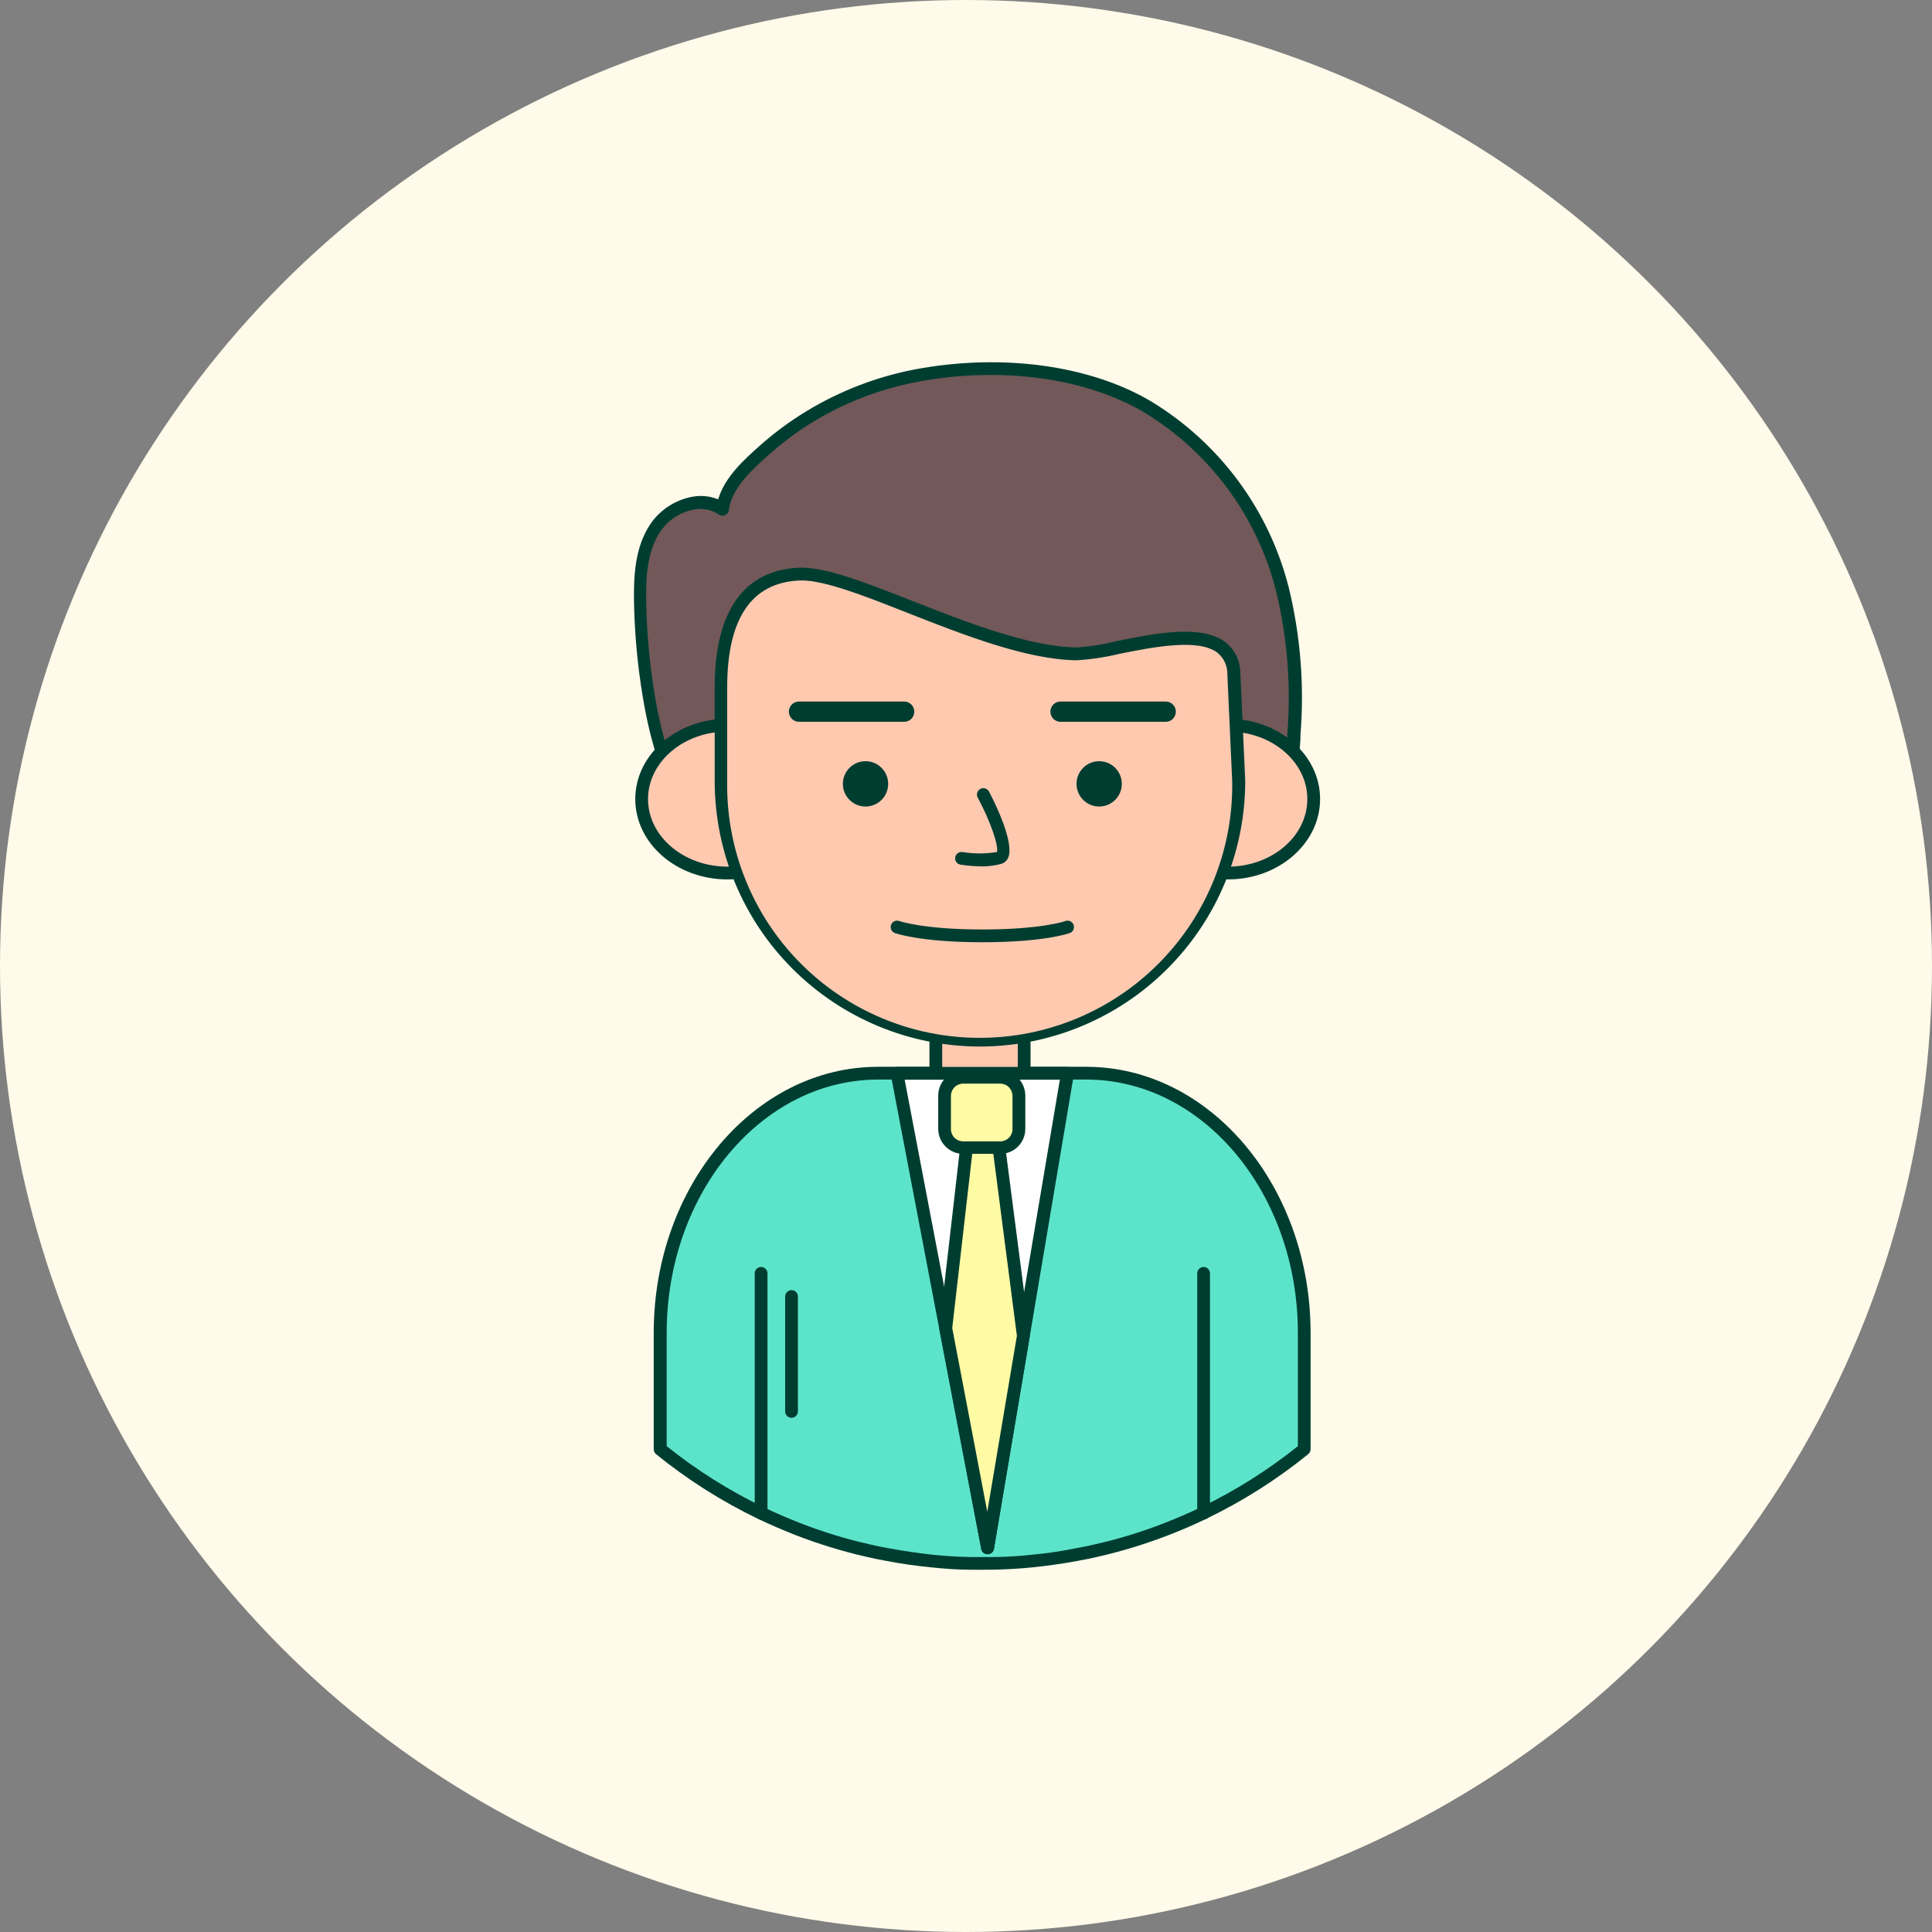 <svg width="64" height="64" viewBox="0 0 64 64" fill="none" xmlns="http://www.w3.org/2000/svg">
<rect x="0" y="0" width="64" height="64" fill="#808080" stroke="none"/>
<circle cx="32" cy="32" r="32" fill="#FFFAE9"/>
<path d="M31.402 12.287C33.637 12.048 36.13 12.357 38.016 13.477C40.238 14.828 41.841 16.997 42.48 19.517C42.861 21.092 42.989 22.717 42.859 24.332C42.831 24.755 42.671 28.267 42.11 28.261H41.281L30.774 28.138L25.183 28.075C24.802 28.075 24.297 28.195 23.937 28.09C23.43 27.939 23.011 27.201 22.751 26.779C22.066 25.658 21.708 24.357 21.482 23.07C21.309 22.034 21.213 20.987 21.195 19.938C21.18 19.092 21.23 18.183 21.708 17.476C22.186 16.77 23.224 16.379 23.92 16.872C24.011 16.1 24.698 15.459 25.259 14.956C25.746 14.522 26.273 14.135 26.832 13.799C27.907 13.149 29.087 12.692 30.319 12.45C30.666 12.382 31.03 12.327 31.402 12.287Z" fill="#725858"/>
<path d="M42.117 28.473L25.189 28.278C25.051 28.279 24.913 28.289 24.777 28.305C24.481 28.354 24.179 28.347 23.886 28.284C23.332 28.119 22.909 27.424 22.63 26.965L22.579 26.88C21.966 25.878 21.558 24.677 21.294 23.095C21.119 22.05 21.021 20.993 21.002 19.934C20.987 19.037 21.042 18.104 21.552 17.349C21.871 16.889 22.356 16.571 22.905 16.461C23.202 16.4 23.51 16.428 23.791 16.542C24.003 15.802 24.677 15.203 25.138 14.791C25.629 14.351 26.159 13.958 26.722 13.617C27.817 12.953 29.02 12.488 30.277 12.243C30.638 12.173 31.011 12.118 31.385 12.078C33.912 11.807 36.371 12.251 38.131 13.296C40.402 14.673 42.04 16.889 42.692 19.464C43.081 21.06 43.212 22.708 43.079 24.345V24.474C42.853 28.149 42.466 28.473 42.117 28.473ZM25.166 27.855H25.187L42.091 28.049C42.172 27.973 42.468 27.489 42.643 24.455V24.324C42.773 22.729 42.647 21.124 42.269 19.57C41.644 17.103 40.075 14.98 37.9 13.659C36.208 12.661 33.855 12.236 31.417 12.496C31.053 12.537 30.691 12.589 30.342 12.659C29.134 12.894 27.977 13.34 26.925 13.979C26.387 14.309 25.881 14.69 25.413 15.114C24.942 15.537 24.227 16.172 24.144 16.897C24.14 16.933 24.126 16.968 24.104 16.997C24.082 17.026 24.053 17.049 24.02 17.064C23.986 17.079 23.948 17.086 23.911 17.082C23.874 17.078 23.838 17.065 23.808 17.043C23.685 16.961 23.547 16.905 23.401 16.877C23.256 16.85 23.107 16.852 22.962 16.884C22.524 16.972 22.138 17.227 21.884 17.595C21.44 18.252 21.391 19.107 21.406 19.934C21.425 20.973 21.52 22.009 21.691 23.034C21.947 24.56 22.338 25.715 22.922 26.669L22.973 26.753C23.203 27.134 23.59 27.77 23.988 27.887C24.229 27.928 24.475 27.928 24.715 27.887C24.876 27.87 25.026 27.855 25.166 27.855Z" fill="#003D31"/>
<path d="M43.21 44.157V48.008C42.183 48.84 41.063 49.55 39.871 50.122C39.472 50.316 39.065 50.492 38.649 50.651C37.9 50.943 37.131 51.179 36.348 51.357C36.12 51.412 35.891 51.459 35.659 51.499C35.181 51.591 34.695 51.661 34.202 51.71C33.779 51.755 33.335 51.778 32.893 51.787C32.774 51.787 32.658 51.787 32.539 51.787C32.421 51.787 32.29 51.787 32.167 51.787C31.732 51.778 31.302 51.753 30.877 51.71C30.385 51.664 29.9 51.593 29.42 51.499C29.188 51.459 28.959 51.412 28.731 51.357C27.949 51.179 27.18 50.944 26.432 50.653C26.018 50.492 25.61 50.316 25.21 50.124C24.018 49.552 22.898 48.842 21.871 48.01V44.157C21.871 39.405 25.102 35.55 29.09 35.55H35.989C39.979 35.55 43.21 39.405 43.21 44.157Z" fill="#5CE4CA"/>
<path d="M32.542 52C32.415 52 32.288 52 32.163 52C31.74 52 31.294 51.966 30.858 51.922C30.37 51.875 29.873 51.805 29.378 51.71C29.131 51.666 28.902 51.619 28.68 51.566C27.889 51.385 27.111 51.146 26.354 50.852C25.931 50.685 25.508 50.505 25.117 50.317C23.91 49.736 22.774 49.016 21.734 48.172C21.709 48.153 21.69 48.128 21.676 48.1C21.663 48.072 21.656 48.041 21.655 48.01V44.157C21.655 39.293 24.988 35.339 29.086 35.339H35.984C40.082 35.339 43.415 39.295 43.415 44.157V48.008C43.415 48.039 43.408 48.07 43.394 48.098C43.381 48.126 43.361 48.151 43.337 48.17C42.296 49.014 41.161 49.733 39.953 50.315C39.566 50.503 39.15 50.683 38.716 50.85C37.959 51.144 37.182 51.383 36.39 51.564C36.168 51.617 35.94 51.664 35.69 51.708C35.202 51.799 34.705 51.869 34.21 51.92C33.787 51.964 33.347 51.989 32.886 51.998C32.781 51.998 32.662 52 32.542 52ZM22.085 47.906C23.078 48.702 24.158 49.382 25.305 49.934C25.684 50.116 26.09 50.291 26.511 50.456C27.249 50.743 28.007 50.976 28.78 51.152C28.991 51.203 29.217 51.249 29.459 51.292C29.939 51.38 30.423 51.45 30.901 51.503C31.324 51.547 31.747 51.573 32.169 51.579C32.408 51.579 32.645 51.579 32.884 51.579C33.337 51.579 33.77 51.545 34.176 51.503C34.656 51.459 35.141 51.389 35.618 51.292C35.862 51.249 36.084 51.203 36.297 51.152C37.07 50.977 37.828 50.744 38.566 50.456C38.989 50.291 39.395 50.116 39.774 49.934C40.921 49.382 42.001 48.702 42.994 47.906V44.157C42.994 39.528 39.85 35.762 35.986 35.762H29.093C25.229 35.762 22.085 39.528 22.085 44.157V47.906Z" fill="#003D31"/>
<path d="M31 35.757V34.072H33.927V35.757" fill="#FFC9B0"/>
<path d="M33.927 35.969C33.871 35.969 33.817 35.947 33.777 35.907C33.737 35.867 33.715 35.813 33.715 35.757V34.277H31.212V35.757C31.212 35.813 31.189 35.867 31.15 35.907C31.11 35.947 31.056 35.969 31 35.969C30.944 35.969 30.89 35.947 30.851 35.907C30.811 35.867 30.789 35.813 30.789 35.757V34.066C30.789 34.01 30.811 33.956 30.851 33.916C30.89 33.876 30.944 33.854 31 33.854H33.927C33.983 33.854 34.037 33.876 34.076 33.916C34.116 33.956 34.138 34.01 34.138 34.066V35.757C34.138 35.813 34.116 35.867 34.076 35.907C34.037 35.947 33.983 35.969 33.927 35.969Z" fill="#003D31"/>
<path d="M24.1 28.921C25.671 28.921 26.944 27.823 26.944 26.47C26.944 25.116 25.671 24.019 24.1 24.019C22.529 24.019 21.256 25.116 21.256 26.47C21.256 27.823 22.529 28.921 24.1 28.921Z" fill="#FFC9B0"/>
<path d="M24.1 29.132C22.408 29.132 21.044 27.937 21.044 26.47C21.044 25.002 22.415 23.81 24.1 23.81C25.785 23.81 27.154 25.002 27.154 26.47C27.154 27.937 25.775 29.132 24.1 29.132ZM24.1 24.233C22.647 24.233 21.467 25.237 21.467 26.47C21.467 27.703 22.647 28.709 24.1 28.709C25.553 28.709 26.731 27.705 26.731 26.47C26.731 25.235 25.551 24.233 24.1 24.233Z" fill="#003D31"/>
<path d="M40.677 28.921C42.248 28.921 43.521 27.823 43.521 26.47C43.521 25.116 42.248 24.019 40.677 24.019C39.106 24.019 37.833 25.116 37.833 26.47C37.833 27.823 39.106 28.921 40.677 28.921Z" fill="#FFC9B0"/>
<path d="M40.677 29.132C38.985 29.132 37.621 27.937 37.621 26.47C37.621 25.002 38.991 23.81 40.677 23.81C42.362 23.81 43.73 25.002 43.73 26.47C43.73 27.937 42.36 29.132 40.677 29.132ZM40.677 24.233C39.224 24.233 38.044 25.237 38.044 26.47C38.044 27.703 39.224 28.709 40.677 28.709C42.129 28.709 43.307 27.705 43.307 26.47C43.307 25.235 42.127 24.233 40.677 24.233Z" fill="#003D31"/>
<path d="M32.463 34.457C30.189 34.457 28.007 33.553 26.399 31.945C24.79 30.336 23.886 28.155 23.886 25.88V22.763C23.886 20.602 24.635 19.1 26.468 19.018C28.302 18.936 32.669 21.608 35.661 21.67C36.896 21.693 40.776 20.134 40.877 22.338L41.038 25.89C41.036 28.163 40.132 30.342 38.524 31.948C36.916 33.555 34.736 34.457 32.463 34.457Z" fill="#FFC9B0"/>
<path d="M32.463 34.668C30.133 34.666 27.9 33.739 26.252 32.091C24.605 30.444 23.678 28.21 23.675 25.88V22.763C23.675 20.257 24.639 18.889 26.46 18.806C27.329 18.768 28.68 19.301 30.249 19.917C32.043 20.621 34.075 21.42 35.665 21.448C36.114 21.416 36.56 21.346 36.997 21.236C38.253 20.982 39.818 20.667 40.607 21.283C40.758 21.407 40.88 21.564 40.964 21.741C41.047 21.918 41.09 22.112 41.089 22.308L41.25 25.863C41.251 28.195 40.327 30.433 38.679 32.084C37.032 33.736 34.796 34.665 32.463 34.668ZM26.542 19.231H26.471C24.891 19.301 24.089 20.5 24.089 22.765V25.882C24.072 26.992 24.275 28.094 24.688 29.124C25.1 30.154 25.713 31.092 26.492 31.883C27.27 32.674 28.198 33.302 29.222 33.731C30.245 34.16 31.344 34.38 32.454 34.38C33.564 34.38 34.662 34.16 35.686 33.731C36.709 33.302 37.638 32.674 38.416 31.883C39.194 31.092 39.808 30.154 40.22 29.124C40.633 28.094 40.836 26.992 40.818 25.882L40.658 22.338C40.661 22.203 40.634 22.069 40.578 21.946C40.523 21.823 40.44 21.714 40.336 21.627C39.702 21.133 38.184 21.439 37.073 21.661C36.606 21.775 36.13 21.846 35.65 21.873C33.984 21.845 31.911 21.027 30.087 20.312C28.678 19.754 27.337 19.227 26.551 19.227L26.542 19.231Z" fill="#003D31"/>
<path d="M25.212 50.336C25.156 50.336 25.102 50.313 25.063 50.274C25.023 50.234 25.001 50.18 25.001 50.124V42.182C25.001 42.126 25.023 42.072 25.063 42.032C25.102 41.992 25.156 41.97 25.212 41.97C25.268 41.97 25.322 41.992 25.362 42.032C25.401 42.072 25.424 42.126 25.424 42.182V50.12C25.424 50.148 25.419 50.176 25.409 50.202C25.398 50.228 25.383 50.252 25.363 50.272C25.344 50.292 25.32 50.308 25.294 50.319C25.268 50.33 25.24 50.336 25.212 50.336Z" fill="#003D31"/>
<path d="M39.871 50.336C39.815 50.336 39.761 50.313 39.721 50.274C39.682 50.234 39.66 50.18 39.66 50.124V42.182C39.66 42.126 39.682 42.072 39.721 42.032C39.761 41.992 39.815 41.97 39.871 41.97C39.927 41.97 39.981 41.992 40.02 42.032C40.06 42.072 40.082 42.126 40.082 42.182V50.12C40.083 50.148 40.078 50.176 40.068 50.202C40.057 50.228 40.042 50.252 40.022 50.272C40.002 50.292 39.979 50.308 39.953 50.319C39.927 50.33 39.899 50.336 39.871 50.336Z" fill="#003D31"/>
<path d="M35.365 35.55L33.899 44.25L32.717 51.271L31.33 43.998L29.719 35.55H35.365Z" fill="white"/>
<path d="M32.717 51.486C32.667 51.487 32.619 51.47 32.58 51.439C32.541 51.408 32.515 51.364 32.506 51.315L29.507 35.594C29.501 35.564 29.502 35.532 29.51 35.501C29.518 35.471 29.532 35.442 29.553 35.418C29.573 35.394 29.599 35.375 29.627 35.362C29.656 35.349 29.687 35.342 29.719 35.343H35.365C35.395 35.343 35.425 35.349 35.453 35.362C35.481 35.375 35.505 35.394 35.525 35.417C35.546 35.44 35.561 35.468 35.569 35.498C35.578 35.528 35.579 35.56 35.574 35.59L32.926 51.31C32.918 51.36 32.892 51.405 32.853 51.437C32.814 51.469 32.765 51.487 32.715 51.486H32.717ZM29.968 35.766L32.698 50.078L35.109 35.766H29.968Z" fill="#003D31"/>
<path d="M33.899 44.25L32.717 51.27L31.33 43.998L32.222 36.229L32.237 36.104V36.1H32.846V36.104L32.861 36.229L33.899 44.25Z" fill="#FFFAA4"/>
<path d="M32.717 51.486C32.667 51.487 32.619 51.47 32.58 51.439C32.541 51.408 32.515 51.364 32.506 51.315L31.119 44.042C31.115 44.022 31.115 44 31.119 43.979L32.026 36.087C32.03 36.034 32.054 35.985 32.093 35.949C32.133 35.913 32.184 35.892 32.237 35.893H32.846C32.902 35.893 32.956 35.915 32.996 35.955C33.035 35.994 33.058 36.048 33.058 36.104L33.07 36.208L34.109 44.227C34.111 44.248 34.111 44.269 34.109 44.29L32.926 51.31C32.918 51.36 32.892 51.405 32.853 51.437C32.814 51.469 32.765 51.487 32.715 51.486H32.717ZM31.544 43.994L32.705 50.078L33.686 44.25L32.658 36.316H32.425L31.544 43.994Z" fill="#003D31"/>
<path d="M33.134 35.677H31.905C31.565 35.677 31.29 35.953 31.29 36.292V37.396C31.29 37.736 31.565 38.012 31.905 38.012H33.134C33.474 38.012 33.749 37.736 33.749 37.396V36.292C33.749 35.953 33.474 35.677 33.134 35.677Z" fill="#FFFAA4"/>
<path d="M33.136 38.223H31.907C31.688 38.223 31.478 38.136 31.323 37.981C31.168 37.827 31.081 37.617 31.08 37.398V36.29C31.081 36.071 31.168 35.861 31.323 35.707C31.478 35.552 31.688 35.465 31.907 35.465H33.138C33.357 35.465 33.567 35.552 33.722 35.707C33.877 35.861 33.964 36.071 33.965 36.29V37.398C33.965 37.507 33.943 37.614 33.901 37.715C33.859 37.815 33.798 37.906 33.721 37.982C33.644 38.059 33.553 38.12 33.452 38.161C33.352 38.202 33.245 38.223 33.136 38.223ZM31.905 35.897C31.798 35.897 31.696 35.939 31.62 36.014C31.545 36.09 31.502 36.192 31.501 36.299V37.407C31.502 37.513 31.545 37.616 31.62 37.691C31.696 37.766 31.798 37.809 31.905 37.809H33.136C33.243 37.809 33.345 37.766 33.421 37.691C33.496 37.616 33.539 37.513 33.54 37.407V36.299C33.539 36.192 33.496 36.09 33.421 36.014C33.345 35.939 33.243 35.897 33.136 35.897H31.905Z" fill="#003D31"/>
<path d="M28.672 26.717C29.086 26.717 29.422 26.381 29.422 25.967C29.422 25.552 29.086 25.216 28.672 25.216C28.257 25.216 27.921 25.552 27.921 25.967C27.921 26.381 28.257 26.717 28.672 26.717Z" fill="#003D31"/>
<path d="M36.411 26.717C36.826 26.717 37.162 26.381 37.162 25.967C37.162 25.552 36.826 25.216 36.411 25.216C35.997 25.216 35.661 25.552 35.661 25.967C35.661 26.381 35.997 26.717 36.411 26.717Z" fill="#003D31"/>
<path d="M32.542 28.701C32.298 28.699 32.055 28.679 31.814 28.642C31.787 28.637 31.761 28.627 31.737 28.612C31.714 28.597 31.694 28.577 31.678 28.554C31.662 28.532 31.651 28.506 31.645 28.479C31.639 28.452 31.638 28.424 31.643 28.396C31.648 28.369 31.658 28.343 31.673 28.319C31.688 28.296 31.707 28.276 31.73 28.26C31.753 28.244 31.779 28.233 31.806 28.227C31.833 28.221 31.861 28.22 31.888 28.225C32.264 28.286 32.648 28.286 33.024 28.225C33.089 28.03 32.812 27.206 32.389 26.423C32.376 26.399 32.367 26.372 32.364 26.343C32.361 26.316 32.364 26.287 32.371 26.26C32.38 26.233 32.393 26.208 32.411 26.186C32.429 26.165 32.451 26.146 32.476 26.133C32.501 26.12 32.528 26.112 32.556 26.11C32.584 26.108 32.612 26.111 32.639 26.119C32.666 26.128 32.691 26.142 32.712 26.16C32.734 26.179 32.751 26.201 32.764 26.227C32.975 26.618 33.609 27.931 33.398 28.413C33.374 28.466 33.339 28.512 33.294 28.549C33.249 28.586 33.196 28.612 33.14 28.625C32.944 28.674 32.743 28.7 32.542 28.701Z" fill="#003D31"/>
<path d="M32.542 31.213C30.486 31.213 29.676 30.919 29.642 30.908C29.59 30.889 29.547 30.849 29.524 30.797C29.501 30.746 29.499 30.687 29.519 30.635C29.539 30.582 29.579 30.539 29.63 30.516C29.681 30.493 29.74 30.491 29.793 30.511C29.793 30.511 30.579 30.79 32.542 30.79C34.504 30.79 35.291 30.513 35.291 30.511C35.343 30.491 35.402 30.493 35.453 30.517C35.504 30.54 35.544 30.583 35.563 30.636C35.583 30.688 35.581 30.747 35.557 30.798C35.534 30.849 35.491 30.889 35.439 30.908C35.407 30.919 34.597 31.213 32.542 31.213Z" fill="#003D31"/>
<path d="M29.951 23.911H26.468C26.379 23.911 26.294 23.876 26.231 23.813C26.168 23.75 26.132 23.664 26.132 23.575C26.132 23.486 26.168 23.4 26.231 23.337C26.294 23.274 26.379 23.239 26.468 23.239H29.951C30.04 23.239 30.126 23.274 30.189 23.337C30.252 23.4 30.287 23.486 30.287 23.575C30.287 23.664 30.252 23.75 30.189 23.813C30.126 23.876 30.04 23.911 29.951 23.911Z" fill="#003D31"/>
<path d="M38.615 23.911H35.132C35.043 23.911 34.957 23.876 34.894 23.813C34.831 23.75 34.796 23.664 34.796 23.575C34.796 23.486 34.831 23.4 34.894 23.337C34.957 23.274 35.043 23.239 35.132 23.239H38.615C38.704 23.239 38.79 23.274 38.853 23.337C38.916 23.4 38.951 23.486 38.951 23.575C38.951 23.664 38.916 23.75 38.853 23.813C38.79 23.876 38.704 23.911 38.615 23.911Z" fill="#003D31"/>
<path d="M26.221 46.967C26.165 46.967 26.111 46.945 26.072 46.905C26.032 46.865 26.009 46.812 26.009 46.756V42.949C26.009 42.893 26.032 42.839 26.072 42.8C26.111 42.76 26.165 42.738 26.221 42.738C26.277 42.738 26.331 42.76 26.37 42.8C26.41 42.839 26.432 42.893 26.432 42.949V46.756C26.432 46.812 26.41 46.865 26.37 46.905C26.331 46.945 26.277 46.967 26.221 46.967Z" fill="#003D31"/>
</svg>
